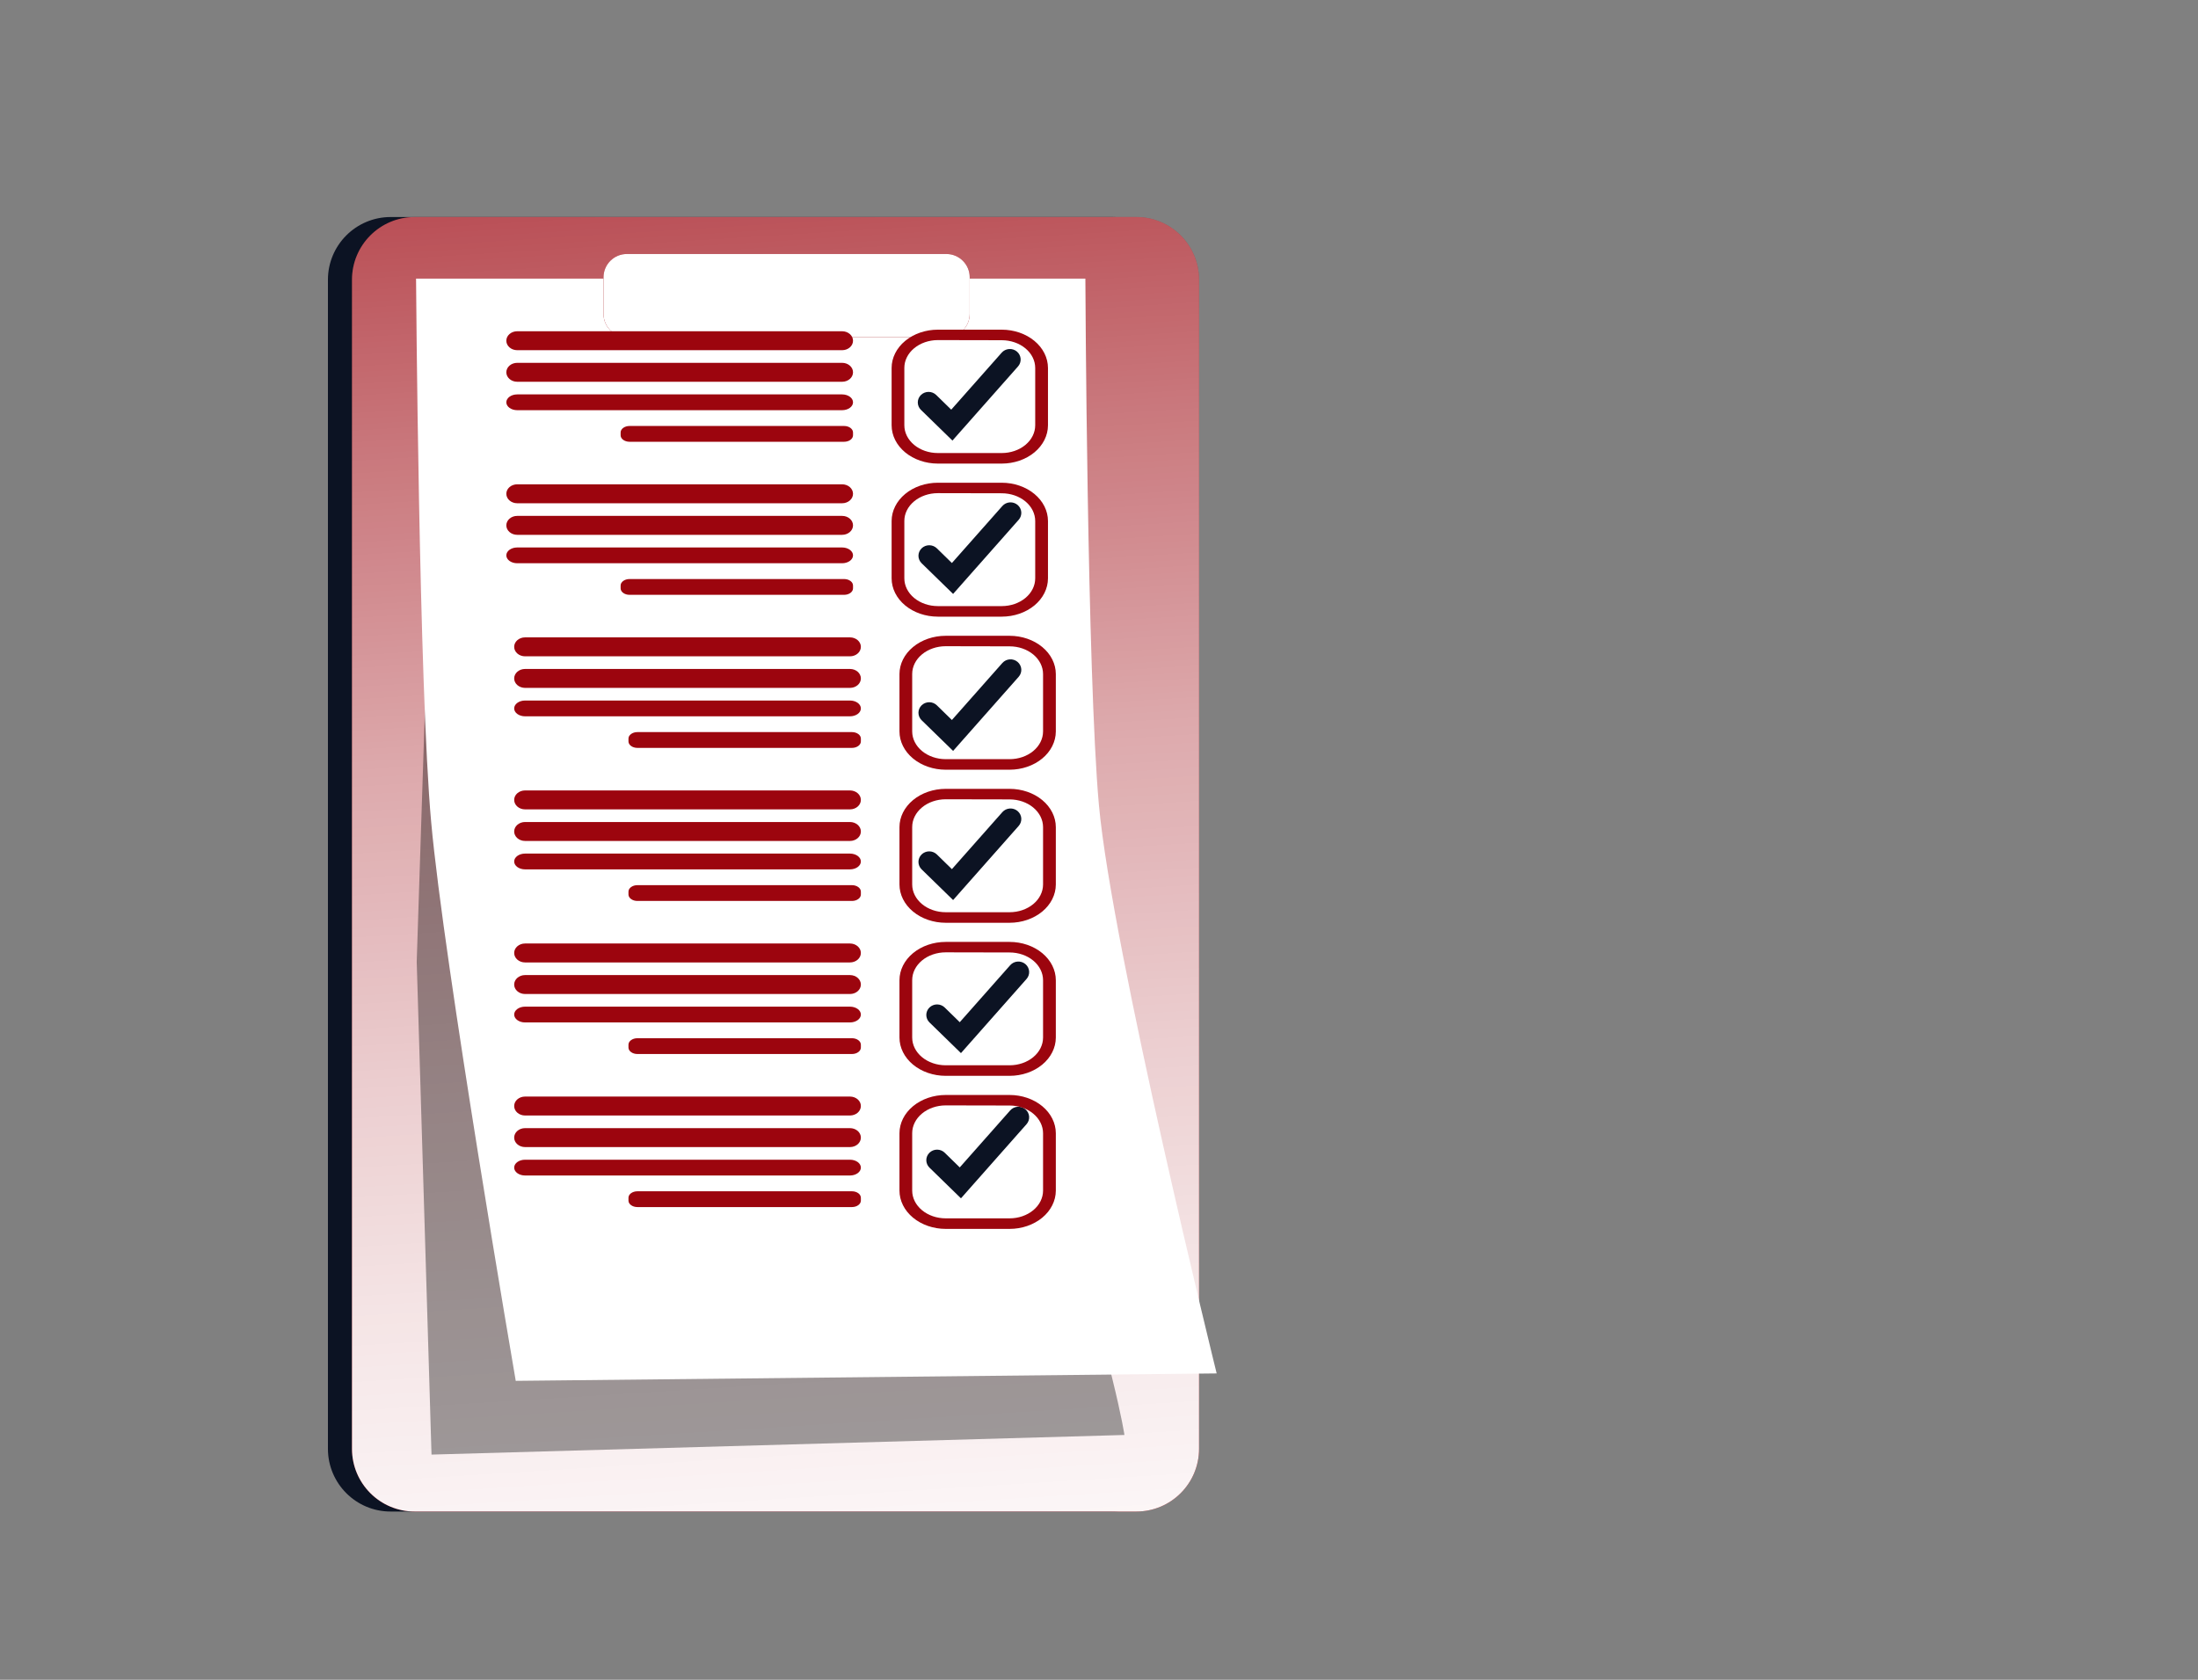<svg width="560" height="428" viewBox="0 0 560 428" fill="none" xmlns="http://www.w3.org/2000/svg">
<rect x="0" y="0" width="560" height="428" fill="#808080" stroke="none"/>
<path d="M283.38 55.3H99.53C90.704 55.3 83.55 62.455 83.55 71.28V369.16C83.55 377.986 90.704 385.14 99.53 385.14H283.38C292.206 385.14 299.36 377.986 299.36 369.16V71.28C299.36 62.455 292.206 55.3 283.38 55.3Z" fill="#0C1323"/>
<path d="M289.51 55.3H105.66C96.835 55.3 89.68 62.455 89.68 71.28V369.16C89.68 377.986 96.835 385.14 105.66 385.14H289.51C298.336 385.14 305.49 377.986 305.49 369.16V71.28C305.49 62.455 298.336 55.3 289.51 55.3Z" fill="#9C050E"/>
<path d="M289.51 55.3H105.66C96.835 55.3 89.68 62.455 89.68 71.28V369.16C89.68 377.986 96.835 385.14 105.66 385.14H289.51C298.336 385.14 305.49 377.986 305.49 369.16V71.28C305.49 62.455 298.336 55.3 289.51 55.3Z" fill="url(#paint0_linear)"/>
<path d="M106.17 245.04L111.82 71.32L275.17 74.77C275.17 74.77 253.81 255.09 268.89 301.63C283.97 348.17 286.48 365.63 286.48 365.63L109.94 370.63L106.17 245.04Z" fill="url(#paint1_linear)"/>
<path d="M309.98 349.95L131.4 351.84C131.4 351.84 113.04 245.17 109.85 209.41C106.72 174.96 106 71 106 71H276.53C276.53 71 276.96 171.75 279.98 205.13C283.32 241.96 309.98 349.95 309.98 349.95Z" fill="white"/>
<path d="M241.11 64.72H159.71C156.424 64.72 153.76 67.384 153.76 70.67V79.97C153.76 83.256 156.424 85.92 159.71 85.92H241.11C244.396 85.92 247.06 83.256 247.06 79.97V70.67C247.06 67.384 244.396 64.72 241.11 64.72Z" fill="#9C050E"/>
<path d="M241.11 64.72H159.71C156.424 64.72 153.76 67.384 153.76 70.67V79.97C153.76 83.256 156.424 85.92 159.71 85.92H241.11C244.396 85.92 247.06 83.256 247.06 79.97V70.67C247.06 67.384 244.396 64.72 241.11 64.72Z" fill="url(#paint2_linear)"/>
<path d="M214.548 84.402H131.782C130.246 84.402 129 85.483 129 86.816C129 88.149 130.246 89.23 131.782 89.23H214.548C216.085 89.23 217.331 88.149 217.331 86.816C217.331 85.483 216.085 84.402 214.548 84.402Z" fill="#9C050E"/>
<path d="M214.548 92.448H131.782C130.246 92.448 129 93.529 129 94.862C129 96.195 130.246 97.275 131.782 97.275H214.548C216.085 97.275 217.331 96.195 217.331 94.862C217.331 93.529 216.085 92.448 214.548 92.448Z" fill="#9C050E"/>
<path d="M214.548 100.494H131.782C130.246 100.494 129 101.394 129 102.505C129 103.616 130.246 104.517 131.782 104.517H214.548C216.085 104.517 217.331 103.616 217.331 102.505C217.331 101.394 216.085 100.494 214.548 100.494Z" fill="#9C050E"/>
<path d="M215.058 108.539H160.393C159.138 108.539 158.12 109.279 158.12 110.191V110.91C158.12 111.823 159.138 112.562 160.393 112.562H215.058C216.313 112.562 217.331 111.823 217.331 110.91V110.191C217.331 109.279 216.313 108.539 215.058 108.539Z" fill="#9C050E"/>
<path d="M255.226 118.122H238.938C235.816 118.12 232.823 117.091 230.615 115.261C228.408 113.431 227.166 110.95 227.164 108.362V93.76C227.166 91.172 228.408 88.691 230.615 86.861C232.823 85.031 235.816 84.002 238.938 84H255.226C258.348 84.002 261.341 85.031 263.549 86.861C265.756 88.691 266.997 91.172 267 93.76V108.395C266.987 110.977 265.741 113.45 263.535 115.273C261.328 117.095 258.341 118.12 255.226 118.122V118.122ZM238.938 86.655C236.676 86.657 234.507 87.403 232.908 88.729C231.308 90.055 230.408 91.852 230.406 93.727V108.362C230.408 110.237 231.308 112.035 232.908 113.361C234.507 114.687 236.676 115.433 238.938 115.435H255.226C257.487 115.433 259.655 114.686 261.253 113.36C262.851 112.034 263.748 110.237 263.748 108.362V93.76C263.748 91.885 262.851 90.088 261.253 88.761C259.655 87.436 257.487 86.689 255.226 86.687L238.938 86.655Z" fill="#9C050E"/>
<path d="M242.661 112.258L234.637 104.436C234.382 104.186 234.179 103.891 234.041 103.565C233.903 103.239 233.832 102.89 233.832 102.538C233.832 102.185 233.903 101.836 234.041 101.51C234.179 101.185 234.382 100.889 234.637 100.639C234.892 100.39 235.195 100.192 235.528 100.058C235.862 99.923 236.219 99.853 236.58 99.853C236.941 99.853 237.298 99.923 237.632 100.058C237.965 100.192 238.268 100.39 238.523 100.639L242.354 104.382L255.211 89.855C255.688 89.316 256.364 88.984 257.092 88.933C257.819 88.881 258.537 89.114 259.089 89.579C259.641 90.045 259.98 90.706 260.033 91.417C260.086 92.127 259.848 92.829 259.371 93.368L242.661 112.258Z" fill="#0C1323"/>
<path d="M242.829 151.333L234.805 143.51C234.55 143.261 234.347 142.965 234.209 142.639C234.071 142.314 234 141.965 234 141.612C234 141.26 234.071 140.91 234.209 140.585C234.347 140.259 234.55 139.963 234.805 139.714C235.06 139.465 235.363 139.267 235.696 139.132C236.03 138.997 236.387 138.928 236.748 138.928C237.109 138.928 237.466 138.997 237.799 139.132C238.133 139.267 238.436 139.465 238.691 139.714L242.522 143.457L255.379 128.929C255.856 128.39 256.532 128.059 257.259 128.007C257.987 127.955 258.705 128.188 259.257 128.654C259.808 129.12 260.148 129.781 260.201 130.491C260.254 131.201 260.015 131.903 259.539 132.442L242.829 151.333Z" fill="#0C1323"/>
<path d="M242.829 191.333L234.805 183.51C234.55 183.261 234.347 182.965 234.209 182.639C234.071 182.314 234 181.965 234 181.612C234 181.26 234.071 180.91 234.209 180.585C234.347 180.259 234.55 179.963 234.805 179.714C235.06 179.465 235.363 179.267 235.696 179.132C236.03 178.997 236.387 178.928 236.748 178.928C237.109 178.928 237.466 178.997 237.799 179.132C238.133 179.267 238.436 179.465 238.691 179.714L242.522 183.457L255.379 168.929C255.856 168.39 256.532 168.059 257.259 168.007C257.987 167.955 258.705 168.188 259.257 168.654C259.808 169.12 260.148 169.781 260.201 170.491C260.254 171.201 260.015 171.903 259.539 172.442L242.829 191.333Z" fill="#0C1323"/>
<path d="M242.829 229.333L234.805 221.51C234.55 221.261 234.347 220.965 234.209 220.639C234.071 220.314 234 219.965 234 219.612C234 219.26 234.071 218.91 234.209 218.585C234.347 218.259 234.55 217.963 234.805 217.714C235.06 217.465 235.363 217.267 235.696 217.132C236.03 216.997 236.387 216.928 236.748 216.928C237.109 216.928 237.466 216.997 237.799 217.132C238.133 217.267 238.436 217.465 238.691 217.714L242.522 221.457L255.379 206.929C255.856 206.39 256.532 206.059 257.259 206.007C257.987 205.955 258.705 206.188 259.257 206.654C259.808 207.12 260.148 207.781 260.201 208.491C260.254 209.201 260.015 209.903 259.539 210.442L242.829 229.333Z" fill="#0C1323"/>
<path d="M244.829 268.333L236.805 260.51C236.55 260.261 236.347 259.965 236.209 259.639C236.071 259.314 236 258.965 236 258.612C236 258.26 236.071 257.91 236.209 257.585C236.347 257.259 236.55 256.963 236.805 256.714C237.06 256.465 237.363 256.267 237.696 256.132C238.03 255.997 238.387 255.928 238.748 255.928C239.109 255.928 239.466 255.997 239.799 256.132C240.133 256.267 240.436 256.465 240.691 256.714L244.522 260.457L257.379 245.929C257.856 245.39 258.532 245.059 259.259 245.007C259.987 244.955 260.705 245.188 261.257 245.654C261.808 246.12 262.148 246.781 262.201 247.491C262.254 248.201 262.015 248.903 261.539 249.442L244.829 268.333Z" fill="#0C1323"/>
<path d="M244.829 305.333L236.805 297.51C236.55 297.261 236.347 296.965 236.209 296.639C236.071 296.314 236 295.965 236 295.612C236 295.26 236.071 294.91 236.209 294.585C236.347 294.259 236.55 293.963 236.805 293.714C237.06 293.465 237.363 293.267 237.696 293.132C238.03 292.997 238.387 292.928 238.748 292.928C239.109 292.928 239.466 292.997 239.799 293.132C240.133 293.267 240.436 293.465 240.691 293.714L244.522 297.457L257.379 282.929C257.856 282.39 258.532 282.059 259.259 282.007C259.987 281.955 260.705 282.188 261.257 282.654C261.808 283.12 262.148 283.781 262.201 284.491C262.254 285.201 262.015 285.903 261.539 286.442L244.829 305.333Z" fill="#0C1323"/>
<path d="M214.548 123.402H131.782C130.246 123.402 129 124.483 129 125.816C129 127.149 130.246 128.23 131.782 128.23H214.548C216.085 128.23 217.331 127.149 217.331 125.816C217.331 124.483 216.085 123.402 214.548 123.402Z" fill="#9C050E"/>
<path d="M214.548 131.448H131.782C130.246 131.448 129 132.529 129 133.862C129 135.195 130.246 136.275 131.782 136.275H214.548C216.085 136.275 217.331 135.195 217.331 133.862C217.331 132.529 216.085 131.448 214.548 131.448Z" fill="#9C050E"/>
<path d="M214.548 139.494H131.782C130.246 139.494 129 140.394 129 141.505C129 142.616 130.246 143.517 131.782 143.517H214.548C216.085 143.517 217.331 142.616 217.331 141.505C217.331 140.394 216.085 139.494 214.548 139.494Z" fill="#9C050E"/>
<path d="M215.058 147.539H160.393C159.138 147.539 158.12 148.279 158.12 149.191V149.91C158.12 150.823 159.138 151.562 160.393 151.562H215.058C216.313 151.562 217.331 150.823 217.331 149.91V149.191C217.331 148.279 216.313 147.539 215.058 147.539Z" fill="#9C050E"/>
<path d="M255.226 157.122H238.938C235.816 157.12 232.823 156.091 230.615 154.261C228.408 152.431 227.166 149.95 227.164 147.362V132.759C227.166 130.172 228.408 127.691 230.615 125.861C232.823 124.031 235.816 123.002 238.938 123H255.226C258.348 123.002 261.341 124.031 263.549 125.861C265.756 127.691 266.997 130.172 267 132.759V147.395C266.987 149.977 265.741 152.45 263.535 154.273C261.328 156.095 258.341 157.12 255.226 157.122V157.122ZM238.938 125.655C236.676 125.657 234.507 126.403 232.908 127.729C231.308 129.055 230.408 130.852 230.406 132.727V147.362C230.408 149.237 231.308 151.035 232.908 152.361C234.507 153.687 236.676 154.433 238.938 154.435H255.226C257.487 154.433 259.655 153.686 261.253 152.36C262.851 151.034 263.748 149.237 263.748 147.362V132.759C263.748 130.885 262.851 129.088 261.253 127.762C259.655 126.435 257.487 125.689 255.226 125.687L238.938 125.655Z" fill="#9C050E"/>
<path d="M216.548 162.402H133.782C132.246 162.402 131 163.483 131 164.816C131 166.149 132.246 167.23 133.782 167.23H216.548C218.085 167.23 219.331 166.149 219.331 164.816C219.331 163.483 218.085 162.402 216.548 162.402Z" fill="#9C050E"/>
<path d="M216.548 170.448H133.782C132.246 170.448 131 171.529 131 172.862C131 174.195 132.246 175.275 133.782 175.275H216.548C218.085 175.275 219.331 174.195 219.331 172.862C219.331 171.529 218.085 170.448 216.548 170.448Z" fill="#9C050E"/>
<path d="M216.548 178.494H133.782C132.246 178.494 131 179.394 131 180.505C131 181.616 132.246 182.517 133.782 182.517H216.548C218.085 182.517 219.331 181.616 219.331 180.505C219.331 179.394 218.085 178.494 216.548 178.494Z" fill="#9C050E"/>
<path d="M217.058 186.539H162.393C161.138 186.539 160.12 187.279 160.12 188.191V188.91C160.12 189.823 161.138 190.562 162.393 190.562H217.058C218.313 190.562 219.331 189.823 219.331 188.91V188.191C219.331 187.279 218.313 186.539 217.058 186.539Z" fill="#9C050E"/>
<path d="M257.226 196.122H240.938C237.816 196.12 234.823 195.091 232.615 193.261C230.408 191.431 229.166 188.95 229.164 186.362V171.759C229.166 169.172 230.408 166.691 232.615 164.861C234.823 163.031 237.816 162.002 240.938 162H257.226C260.348 162.002 263.341 163.031 265.549 164.861C267.756 166.691 268.997 169.172 269 171.759V186.395C268.987 188.977 267.741 191.45 265.535 193.273C263.328 195.095 260.341 196.12 257.226 196.122V196.122ZM240.938 164.655C238.676 164.657 236.507 165.403 234.908 166.729C233.308 168.055 232.408 169.852 232.406 171.727V186.362C232.408 188.237 233.308 190.035 234.908 191.361C236.507 192.687 238.676 193.433 240.938 193.435H257.226C259.487 193.433 261.655 192.686 263.253 191.36C264.851 190.034 265.748 188.237 265.748 186.362V171.759C265.748 169.885 264.851 168.088 263.253 166.762C261.655 165.435 259.487 164.689 257.226 164.687L240.938 164.655Z" fill="#9C050E"/>
<path d="M216.548 201.402H133.782C132.246 201.402 131 202.483 131 203.816C131 205.149 132.246 206.23 133.782 206.23H216.548C218.085 206.23 219.331 205.149 219.331 203.816C219.331 202.483 218.085 201.402 216.548 201.402Z" fill="#9C050E"/>
<path d="M216.548 209.448H133.782C132.246 209.448 131 210.529 131 211.862C131 213.195 132.246 214.275 133.782 214.275H216.548C218.085 214.275 219.331 213.195 219.331 211.862C219.331 210.529 218.085 209.448 216.548 209.448Z" fill="#9C050E"/>
<path d="M216.548 217.494H133.782C132.246 217.494 131 218.394 131 219.505C131 220.616 132.246 221.517 133.782 221.517H216.548C218.085 221.517 219.331 220.616 219.331 219.505C219.331 218.394 218.085 217.494 216.548 217.494Z" fill="#9C050E"/>
<path d="M217.058 225.539H162.393C161.138 225.539 160.12 226.279 160.12 227.191V227.91C160.12 228.823 161.138 229.562 162.393 229.562H217.058C218.313 229.562 219.331 228.823 219.331 227.91V227.191C219.331 226.279 218.313 225.539 217.058 225.539Z" fill="#9C050E"/>
<path d="M257.226 235.122H240.938C237.816 235.12 234.823 234.091 232.615 232.261C230.408 230.431 229.166 227.95 229.164 225.362V210.759C229.166 208.172 230.408 205.691 232.615 203.861C234.823 202.031 237.816 201.002 240.938 201H257.226C260.348 201.002 263.341 202.031 265.549 203.861C267.756 205.691 268.997 208.172 269 210.759V225.395C268.987 227.977 267.741 230.45 265.535 232.273C263.328 234.095 260.341 235.12 257.226 235.122V235.122ZM240.938 203.655C238.676 203.657 236.507 204.403 234.908 205.729C233.308 207.055 232.408 208.852 232.406 210.727V225.362C232.408 227.237 233.308 229.035 234.908 230.361C236.507 231.687 238.676 232.433 240.938 232.435H257.226C259.487 232.433 261.655 231.686 263.253 230.36C264.851 229.034 265.748 227.237 265.748 225.362V210.759C265.748 208.885 264.851 207.088 263.253 205.762C261.655 204.435 259.487 203.689 257.226 203.687L240.938 203.655Z" fill="#9C050E"/>
<path d="M216.548 240.402H133.782C132.246 240.402 131 241.483 131 242.816C131 244.149 132.246 245.23 133.782 245.23H216.548C218.085 245.23 219.331 244.149 219.331 242.816C219.331 241.483 218.085 240.402 216.548 240.402Z" fill="#9C050E"/>
<path d="M216.548 248.448H133.782C132.246 248.448 131 249.529 131 250.862C131 252.195 132.246 253.275 133.782 253.275H216.548C218.085 253.275 219.331 252.195 219.331 250.862C219.331 249.529 218.085 248.448 216.548 248.448Z" fill="#9C050E"/>
<path d="M216.548 256.494H133.782C132.246 256.494 131 257.394 131 258.505C131 259.616 132.246 260.517 133.782 260.517H216.548C218.085 260.517 219.331 259.616 219.331 258.505C219.331 257.394 218.085 256.494 216.548 256.494Z" fill="#9C050E"/>
<path d="M217.058 264.539H162.393C161.138 264.539 160.12 265.279 160.12 266.191V266.91C160.12 267.823 161.138 268.562 162.393 268.562H217.058C218.313 268.562 219.331 267.823 219.331 266.91V266.191C219.331 265.279 218.313 264.539 217.058 264.539Z" fill="#9C050E"/>
<path d="M257.226 274.122H240.938C237.816 274.12 234.823 273.091 232.615 271.261C230.408 269.431 229.166 266.95 229.164 264.362V249.759C229.166 247.172 230.408 244.691 232.615 242.861C234.823 241.031 237.816 240.002 240.938 240H257.226C260.348 240.002 263.341 241.031 265.549 242.861C267.756 244.691 268.997 247.172 269 249.759V264.395C268.987 266.977 267.741 269.45 265.535 271.273C263.328 273.095 260.341 274.12 257.226 274.122V274.122ZM240.938 242.655C238.676 242.657 236.507 243.403 234.908 244.729C233.308 246.055 232.408 247.852 232.406 249.727V264.362C232.408 266.237 233.308 268.035 234.908 269.361C236.507 270.687 238.676 271.433 240.938 271.435H257.226C259.487 271.433 261.655 270.686 263.253 269.36C264.851 268.034 265.748 266.237 265.748 264.362V249.759C265.748 247.885 264.851 246.088 263.253 244.762C261.655 243.435 259.487 242.689 257.226 242.687L240.938 242.655Z" fill="#9C050E"/>
<path d="M216.548 279.402H133.782C132.246 279.402 131 280.483 131 281.816C131 283.149 132.246 284.23 133.782 284.23H216.548C218.085 284.23 219.331 283.149 219.331 281.816C219.331 280.483 218.085 279.402 216.548 279.402Z" fill="#9C050E"/>
<path d="M216.548 287.448H133.782C132.246 287.448 131 288.529 131 289.862C131 291.195 132.246 292.275 133.782 292.275H216.548C218.085 292.275 219.331 291.195 219.331 289.862C219.331 288.529 218.085 287.448 216.548 287.448Z" fill="#9C050E"/>
<path d="M216.548 295.494H133.782C132.246 295.494 131 296.394 131 297.505C131 298.616 132.246 299.517 133.782 299.517H216.548C218.085 299.517 219.331 298.616 219.331 297.505C219.331 296.394 218.085 295.494 216.548 295.494Z" fill="#9C050E"/>
<path d="M217.058 303.539H162.393C161.138 303.539 160.12 304.279 160.12 305.191V305.91C160.12 306.823 161.138 307.562 162.393 307.562H217.058C218.313 307.562 219.331 306.823 219.331 305.91V305.191C219.331 304.279 218.313 303.539 217.058 303.539Z" fill="#9C050E"/>
<path d="M257.226 313.122H240.938C237.816 313.12 234.823 312.091 232.615 310.261C230.408 308.431 229.166 305.95 229.164 303.362V288.759C229.166 286.172 230.408 283.691 232.615 281.861C234.823 280.031 237.816 279.002 240.938 279H257.226C260.348 279.002 263.341 280.031 265.549 281.861C267.756 283.691 268.997 286.172 269 288.759V303.395C268.987 305.977 267.741 308.45 265.535 310.273C263.328 312.095 260.341 313.12 257.226 313.122V313.122ZM240.938 281.655C238.676 281.657 236.507 282.403 234.908 283.729C233.308 285.055 232.408 286.852 232.406 288.727V303.362C232.408 305.237 233.308 307.035 234.908 308.361C236.507 309.687 238.676 310.433 240.938 310.435H257.226C259.487 310.433 261.655 309.686 263.253 308.36C264.851 307.034 265.748 305.237 265.748 303.362V288.759C265.748 286.885 264.851 285.088 263.253 283.762C261.655 282.435 259.487 281.689 257.226 281.687L240.938 281.655Z" fill="#9C050E"/>
<defs>
<linearGradient id="paint0_linear" x1="180.3" y1="-55.7" x2="214.23" y2="485.87" gradientUnits="userSpaceOnUse">
<stop stop-color="white" stop-opacity="0"/>
<stop offset="0.14" stop-color="white" stop-opacity="0.22"/>
<stop offset="0.3" stop-color="white" stop-opacity="0.45"/>
<stop offset="0.45" stop-color="white" stop-opacity="0.65"/>
<stop offset="0.6" stop-color="white" stop-opacity="0.8"/>
<stop offset="0.73" stop-color="white" stop-opacity="0.91"/>
<stop offset="0.85" stop-color="white" stop-opacity="0.98"/>
<stop offset="0.94" stop-color="white"/>
</linearGradient>
<linearGradient id="paint1_linear" x1="12531.3" y1="117090" x2="141752" y2="31270.8" gradientUnits="userSpaceOnUse">
<stop stop-color="#010101" stop-opacity="0"/>
<stop offset="0.95" stop-color="#010101"/>
</linearGradient>
<linearGradient id="paint2_linear" x1="18878.1" y1="1951.94" x2="18875.1" y2="1299.15" gradientUnits="userSpaceOnUse">
<stop stop-color="white" stop-opacity="0"/>
<stop offset="0.14" stop-color="white" stop-opacity="0.22"/>
<stop offset="0.3" stop-color="white" stop-opacity="0.45"/>
<stop offset="0.45" stop-color="white" stop-opacity="0.65"/>
<stop offset="0.6" stop-color="white" stop-opacity="0.8"/>
<stop offset="0.73" stop-color="white" stop-opacity="0.91"/>
<stop offset="0.85" stop-color="white" stop-opacity="0.98"/>
<stop offset="0.94" stop-color="white"/>
</linearGradient>
</defs>
</svg>
